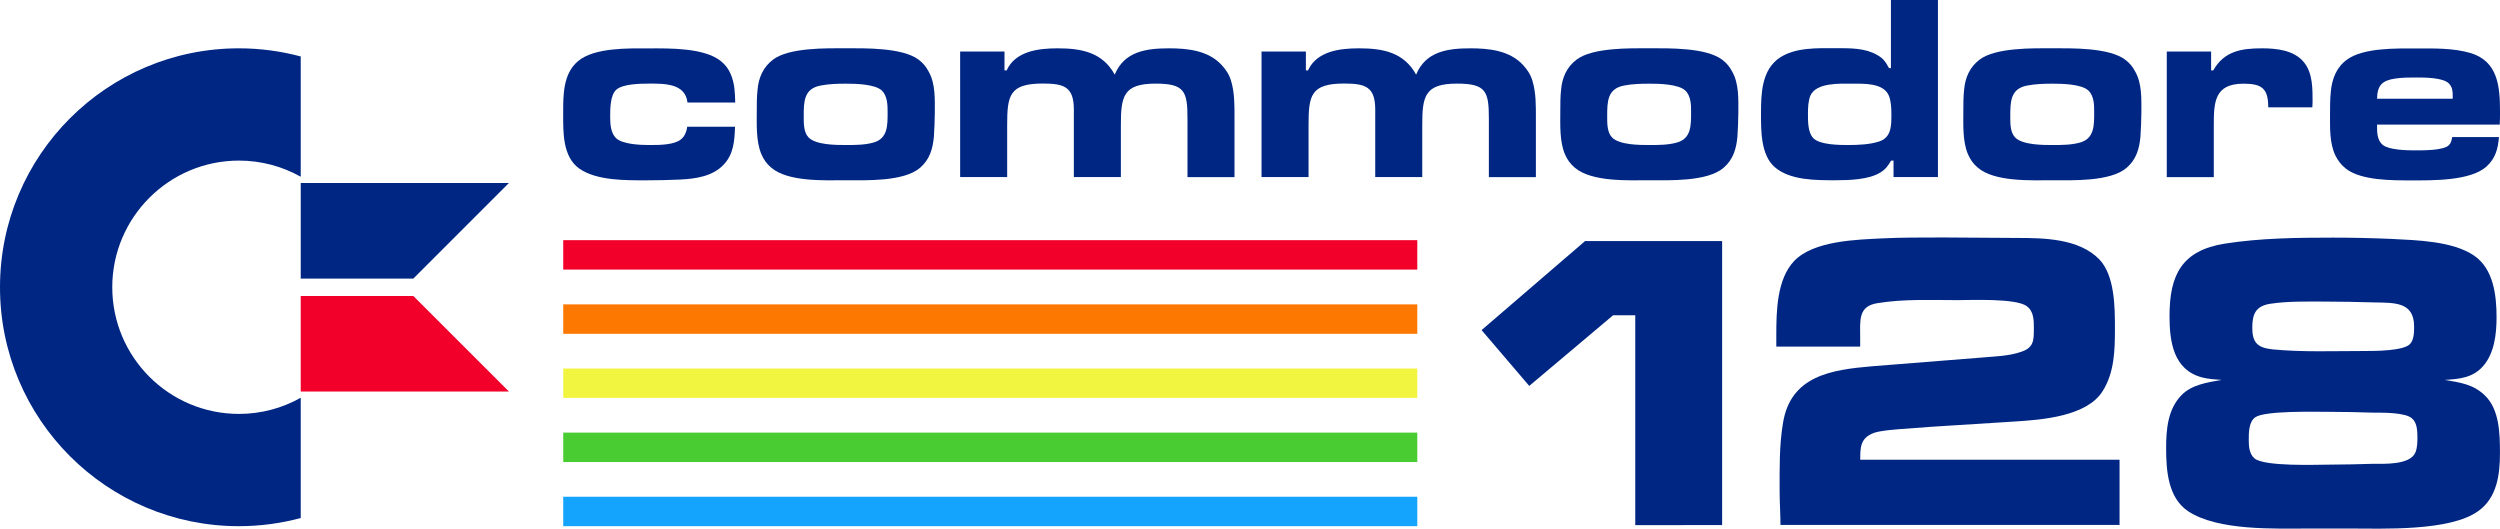 <?xml version="1.0" encoding="utf-8"?>
<!-- Generator: Adobe Illustrator 25.4.1, SVG Export Plug-In . SVG Version: 6.00 Build 0)  -->
<svg version="1.1" id="Layer_1" xmlns="http://www.w3.org/2000/svg" xmlns:xlink="http://www.w3.org/1999/xlink" x="0px" y="0px"
	 viewBox="0 0 3839 811.8" style="enable-background:new 0 0 3839 811.8;" xml:space="preserve">
<style type="text/css">
	.st0{fill-rule:evenodd;clip-rule:evenodd;fill:#002684;}
	.st1{fill-rule:evenodd;clip-rule:evenodd;fill:#12506F;}
	.st2{fill-rule:evenodd;clip-rule:evenodd;fill:#247A5B;}
	.st3{fill-rule:evenodd;clip-rule:evenodd;fill:#36A346;}
	.st4{fill-rule:evenodd;clip-rule:evenodd;fill:#48CD31;}
	.st5{fill-rule:evenodd;clip-rule:evenodd;fill:#6AD534;}
	.st6{fill-rule:evenodd;clip-rule:evenodd;fill:#8CDD37;}
	.st7{fill-rule:evenodd;clip-rule:evenodd;fill:#AFE63A;}
	.st8{fill-rule:evenodd;clip-rule:evenodd;fill:#D1EE3D;}
	.st9{fill-rule:evenodd;clip-rule:evenodd;fill:#F3F640;}
	.st10{fill-rule:evenodd;clip-rule:evenodd;fill:#F6D730;}
	.st11{fill-rule:evenodd;clip-rule:evenodd;fill:#F9B721;}
	.st12{fill-rule:evenodd;clip-rule:evenodd;fill:#FB9811;}
	.st13{fill-rule:evenodd;clip-rule:evenodd;fill:#FE7801;}
	.st14{fill-rule:evenodd;clip-rule:evenodd;fill:#FE5C13;}
	.st15{fill-rule:evenodd;clip-rule:evenodd;fill:#FE4125;}
	.st16{fill-rule:evenodd;clip-rule:evenodd;fill:#FE2537;}
	.st17{fill-rule:evenodd;clip-rule:evenodd;fill:#14A4FE;}
	.st18{fill-rule:evenodd;clip-rule:evenodd;fill:#21AECB;}
	.st19{fill-rule:evenodd;clip-rule:evenodd;fill:#2EB998;}
	.st20{fill-rule:evenodd;clip-rule:evenodd;fill:#3BC364;}
	.st21{fill-rule:evenodd;clip-rule:evenodd;fill:#24795B;}
	.st22{fill-rule:evenodd;clip-rule:evenodd;fill:#48CC31;}
	.st23{fill-rule:evenodd;clip-rule:evenodd;fill:#6AD434;}
	.st24{fill-rule:evenodd;clip-rule:evenodd;fill:#8BDC37;}
	.st25{fill-rule:evenodd;clip-rule:evenodd;fill:#AEE53A;}
	.st26{fill-rule:evenodd;clip-rule:evenodd;fill:#D0ED3D;}
	.st27{fill-rule:evenodd;clip-rule:evenodd;fill:#F2F540;}
	.st28{fill-rule:evenodd;clip-rule:evenodd;fill:#F5D630;}
	.st29{fill-rule:evenodd;clip-rule:evenodd;fill:#F8B621;}
	.st30{fill-rule:evenodd;clip-rule:evenodd;fill:#FA9711;}
	.st31{fill-rule:evenodd;clip-rule:evenodd;fill:#FD7801;}
	.st32{fill-rule:evenodd;clip-rule:evenodd;fill:#F9500E;}
	.st33{fill-rule:evenodd;clip-rule:evenodd;fill:#F6281C;}
	.st34{fill-rule:evenodd;clip-rule:evenodd;fill:#F20029;}
	.st35{fill:#002684;}
	.st36{fill:#F20029;}
	.st37{fill:#FFFFFF;}
	.st38{fill-rule:evenodd;clip-rule:evenodd;fill:#14A3FD;}
	.st39{fill-rule:evenodd;clip-rule:evenodd;fill:#3E3632;}
	.st40{fill:#282422;}
	.st41{fill:url(#SVGID_1_);}
	.st42{fill:url(#SVGID_00000105421590106488705980000006338812257581755829_);}
	.st43{fill:url(#SVGID_00000057866787683961746060000017002275615571585453_);}
	.st44{fill:url(#SVGID_00000078750343296100523290000009014699284079693968_);}
	.st45{fill:url(#SVGID_00000104683091255170430520000016968096666348138673_);}
	.st46{fill:url(#SVGID_00000109729982142159942450000010990751095100055741_);}
	.st47{fill:url(#SVGID_00000036251104248853403490000008427958807068176051_);}
	.st48{fill:url(#SVGID_00000010277846329417305500000013882282027576329357_);}
	.st49{fill:url(#SVGID_00000017476598671705144420000006201620441823419296_);}
	.st50{fill:url(#SVGID_00000088124413402787086750000000377789237492242341_);}
	.st51{fill:url(#SVGID_00000162328883439787383830000000586621406781447303_);}
	.st52{fill:url(#SVGID_00000011026451515126354870000006146295487683958413_);}
	.st53{fill:url(#SVGID_00000030460016733961529940000015444247934970081437_);}
	.st54{fill:url(#SVGID_00000062168857135577822010000002859951359679172761_);}
	.st55{fill:url(#SVGID_00000100376211575631830830000015878858722242580912_);}
	.st56{fill:url(#SVGID_00000120525229281992019850000012587376332539899785_);}
	.st57{fill:url(#SVGID_00000082365092877273527400000002247913840995349655_);}
	.st58{fill:url(#SVGID_00000026875147443485789690000013657787069286290845_);}
	.st59{fill:url(#SVGID_00000008123650717515670860000002718054445531553197_);}
	.st60{fill:url(#SVGID_00000073714440887776067800000000849357411444361142_);}
	.st61{fill:url(#SVGID_00000043415890763216902390000002913249292172446874_);}
	.st62{fill:url(#SVGID_00000072243654412552697680000009376667871749265311_);}
	.st63{fill:url(#SVGID_00000103226499686854496740000016913953992775207326_);}
	.st64{fill:url(#SVGID_00000170966832922702218550000001607570699006400944_);}
	.st65{fill:url(#SVGID_00000173848590768231456030000004415734570842665619_);}
	.st66{fill:url(#SVGID_00000093891602217369659020000009771191034775940243_);}
	.st67{fill:url(#SVGID_00000096752343404822013800000014613441196015236999_);}
	.st68{fill:url(#SVGID_00000029016484328796678560000005398951735050994873_);}
	.st69{fill:url(#SVGID_00000142173296205197025610000017076003229260755623_);}
	.st70{fill-rule:evenodd;clip-rule:evenodd;fill:#FFFFFF;}
	.st71{fill:url(#SVGID_00000165232612691172966410000009744562539317737136_);}
	.st72{fill:url(#SVGID_00000039833893438058687480000001153382155978428803_);}
	.st73{fill:url(#SVGID_00000130643647484622529000000015867360711130643101_);}
	.st74{fill:url(#SVGID_00000057846664031502579480000005531674398006674611_);}
	.st75{fill:url(#SVGID_00000141439447352652583860000003886248047531788189_);}
	.st76{fill:url(#SVGID_00000067231375552545705190000013239042691844742799_);}
	.st77{fill:url(#SVGID_00000155866888112578293450000009116715574335388833_);}
	.st78{fill:url(#SVGID_00000127756826888687609310000002339783358003308183_);}
	.st79{fill:url(#SVGID_00000023975955250902006220000015618999349196922277_);}
	.st80{fill:url(#SVGID_00000073718323262159264450000014647835651460807084_);}
	.st81{fill:url(#SVGID_00000039101188175690519030000012143866458874721920_);}
	.st82{fill:url(#SVGID_00000001648273021013940210000008606040705195641729_);}
	.st83{fill:url(#SVGID_00000168798290708502557180000014829974364179391932_);}
	.st84{fill:url(#SVGID_00000040554899668526736280000005346303681476440202_);}
	.st85{fill:url(#SVGID_00000016038885847522773140000014829889907873100935_);}
	.st86{fill:url(#SVGID_00000108307534114948625780000007838184854084100014_);}
	.st87{fill:url(#SVGID_00000043415445271953314010000008481963308451018163_);}
	.st88{fill:url(#SVGID_00000096045993919169655030000001118060288080106379_);}
	.st89{fill:url(#SVGID_00000010993983034019015990000001929249928306276998_);}
	.st90{fill:url(#SVGID_00000103953870656019226250000013365024321409245314_);}
	.st91{fill:url(#SVGID_00000162350654687265154250000008518233674467913346_);}
	.st92{fill:url(#SVGID_00000039115723027286170690000009336524688607326390_);}
	.st93{fill:url(#SVGID_00000153707231313494808880000002747572379417558965_);}
	.st94{fill:url(#SVGID_00000166639676903462648810000015082365631934041243_);}
	.st95{fill:url(#SVGID_00000082331005416724799510000018284500487156897701_);}
	.st96{fill:url(#SVGID_00000087387642041464536700000001277031154201331629_);}
	.st97{fill:url(#SVGID_00000034083627002142190450000014511706587978803085_);}
	.st98{fill:url(#SVGID_00000101809564212992962010000009876414127523287175_);}
	.st99{fill:url(#SVGID_00000180344903296028126970000000619534512541229716_);}
	.st100{fill:#0F2166;}
	.st101{fill:#FD2537;}
</style>
<g>
	<g>
		<g>
			<path class="st35" d="M2511.1,806.4V484.1h-34l-128.8,108.5l-73.2-85.7l158.9-136.7h210.5v436.1L2511.1,806.4L2511.1,806.4z"/>
			<path class="st35" d="M2734.1,806.4c0-17-1.3-34.7-1.3-51.7c0-35.3-0.7-70.6,5.2-105.3c11.8-72.6,74.6-81.7,137.3-87l164.8-13.1
				c20.9-2,43.8-2,64.1-9.2c19-6.5,19-17.7,19-36c0-12.4,0-26.2-11.1-34c-16.3-12.4-87-9.2-105.9-9.2c-39.9,0-83.1-2-122.9,4.6
				c-30.1,4.6-26.8,26.2-26.8,52.3v14.4h-128.8v-17.7c0-36,0.7-85.7,27.5-113.8c30.1-31.4,96.8-32.7,136.7-34.7
				c28.1-1.3,56.2-1.3,84.4-1.3h12.4l107.9,0.7c41.9,0,95.5,0.7,126.9,32.7c24.2,24.9,24.2,74.6,24.2,106.6c0,32.7-0.7,67.4-19,96.1
				c-24.2,38.6-92.9,43.8-133.4,46.4c-31.4,2-62.1,3.9-93.5,5.9c-24.9,1.3-49.7,3.3-74.6,5.2c-11.1,0.7-39.2,2.6-49.7,6.5
				c-20.9,7.8-20.9,22.2-20.9,41.2h398.2v100.1h-520.7V806.4z"/>
			<path class="st35" d="M3805.6,784.8c-43.2,31.4-147.1,26.8-198.7,26.8h-59.5c-53.6,0-141.9,3.9-187.7-26.8
				c-30.7-20.9-33.4-62.8-33.4-96.8c0-28.8,2.6-59.5,23.5-81.1c15.7-16.3,39.9-19.6,61.5-23.5c-9.8-0.7-20.3-1.3-30.1-3.9
				c-43.8-11.8-49.7-54.9-49.7-94.2c0-63.4,19-100.7,85-111.2c54.3-8.5,111.2-9.2,166.1-9.2c30.1,0,60.2,0.7,90.2,2
				c38.6,2,93.5,3.3,126.2,25.5c30.1,20.3,34.7,61.5,34.7,94.8c0,25.5-3.3,54.9-20.3,74.6c-15.7,18.3-36.6,20.3-59.5,21.6
				c23.5,3.9,43.8,6.5,61.5,23.5c22.9,21.6,23.5,59.5,23.5,88.9C3839,728.5,3834.4,764.5,3805.6,784.8z M3704.3,642.9
				c-9.8-9.8-45.8-9.2-58.2-9.2c-23.5-0.7-47.1-1.3-70.6-1.3c-21.6,0-98.1-2-112.5,8.5c-9.8,7.2-9.8,23.5-9.8,34.7
				c0,9.8,0.7,20.9,8.5,28.1c15,13.1,95.5,9.8,114.4,9.8c22.9,0,45.8-0.7,68.7-1.3c16.3,0,55.6,2,64.1-17c3.3-7.2,3.3-17,3.3-24.9
				C3712.1,661.2,3711.5,649.4,3704.3,642.9z M3646.2,464.4c-26.2-0.7-51.7-1.3-77.8-1.3c-26.8,0-54.9-0.7-81.7,3.3
				c-22.2,3.3-28.1,15-28.1,36.6c0,22.9,7.8,30.7,30.1,33.4c46.4,4.6,96.1,2.6,142.6,2.6c15,0,58.9,0,69.3-10.5
				c6.5-6.5,6.5-19,6.5-27.5C3706.9,463.1,3676.2,465.1,3646.2,464.4z"/>
		</g>
		<g>
			<g>
				<polygon id="polygon7_00000173870255245502826420000008749486358414075547_" class="st34" points="864.9,368.8 864.9,368.8 
					2176.4,368.8 2176.4,414 864.9,414 				"/>
				<polygon class="st31" points="864.9,467.4 864.9,467.4 2176.4,467.4 2176.4,512.6 864.9,512.6 				"/>
				<polygon class="st27" points="864.9,565.9 864.9,565.9 2176.4,565.9 2176.4,611 864.9,611 				"/>
				<polygon class="st22" points="864.9,664.3 864.9,664.3 2176.4,664.3 2176.4,709.5 864.9,709.5 				"/>
				<polygon id="polygon15_00000008115225710972651800000010687691271800245909_" class="st38" points="864.9,762.8 864.9,762.8 
					2176.4,762.8 2176.4,808 864.9,808 				"/>
			</g>
		</g>
		<g>
			<path class="st35" d="M1055.7,157.4c-3.3-29.8-36.3-29-59.5-29c-12.6,0-39.2,0.4-49.4,9c-9.8,8.2-9.8,29.4-9.8,40.8
				c0,11,0.4,25.7,9,33.9c10.2,9.8,38.3,10.6,51.4,10.6c9,0,17.5,0,26.5-1.2c17.9-2.4,28.6-7.7,31.4-26.9h73.4
				c-0.8,21.6-2,42.4-17.9,58.7c-16.7,17.5-42.4,21.2-65.7,22.4c-17.5,0.8-34.7,1.2-52.2,1.2c-31.4,0-76.3,0.8-103.2-17.9
				c-26.1-18.4-24.9-56.7-24.9-84.8c0-27.7-0.4-60.8,22.8-80.3c25.3-21.2,77.9-19.6,108.9-19.6c31,0,84.8-1.2,110.5,19.6
				c6.9,5.7,11.4,11.4,15.1,20c6.1,14.3,6.5,28.1,6.9,43.6h-73.3V157.4z"/>
			<path class="st35" d="M1434.1,209.5c-1.6,18.8-6.5,35.5-21.2,48.1c-24.9,21.6-83.6,19.2-114.2,19.2c-31.8,0-88.1,2.9-114.2-19.2
				c-7.3-6.1-11.8-12.6-15.5-21.2c-8.2-20-6.9-45.3-6.9-66.5c0-10.6,0-21.6,1.2-32.2c1.6-18.4,8.6-34.7,23.7-46.1
				c24.5-18.8,82.8-17.5,111.8-17.5c29.4,0,86.9-1.2,111.8,17.5c6.9,5.3,11.4,10.6,15.5,18.4c10.6,18.8,9.4,42.8,9.4,63.6
				C1435.3,185.6,1434.9,197.7,1434.1,209.5z M1354.2,139.1c-10.6-10.2-41.6-10.6-55.1-10.6c-13.1,0-26.5,0.4-39.2,2.9
				c-25.3,4.9-25.7,24.5-25.7,46.5c0,10.6-0.4,24.9,7.3,33c11,11.8,42.8,11.8,57.5,11.8c13.9,0,28.6,0,42-3.7
				c22.4-6.1,22-26.5,22-46.5C1363.1,161.5,1362.7,147.2,1354.2,139.1z"/>
			<path class="st35" d="M1823.5,271.9v-90.1c0-41.6-4.5-53.4-48.9-53.4c-49.8,0-53.4,19.6-53.4,64v79.5h-72.2v-90.1v-13.5
				c0-35.1-15.1-40-47.7-40c-51.4,0-54.7,18.4-54.7,64v79.6h-72.2V79.1h68.1v29h3.3c13.5-29.8,49.4-33.9,78.3-33.9
				c36.7,0,68.9,6.1,87.7,40.4c14.7-35.9,48.9-40.4,83.6-40.4c28.1,0,59.5,3.3,79.9,24.9c6.9,7.3,12.2,15.1,15.1,24.9
				c5.7,18.8,5.3,38.7,5.3,57.9v90.1H1823.5z"/>
			<path class="st35" d="M2286.3,271.9v-90.1c0-41.6-4.5-53.4-48.9-53.4c-49.8,0-53.4,19.6-53.4,64v79.5h-72.2v-90.1v-13.5
				c0-35.1-15.1-40-47.7-40c-51.4,0-54.7,18.4-54.7,64v79.6h-72.2V79.1h68.1v29h3.3c13.5-29.8,49.4-33.9,78.3-33.9
				c36.7,0,68.9,6.1,87.7,40.4c14.7-35.9,48.9-40.4,83.6-40.4c28.1,0,59.5,3.3,79.9,24.9c6.9,7.3,12.2,15.1,15.1,24.9
				c5.7,18.8,5.3,38.7,5.3,57.9v90.1H2286.3z"/>
			<path class="st35" d="M2668,209.5c-1.6,18.8-6.5,35.5-21.2,48.1c-24.9,21.6-83.6,19.2-114.2,19.2c-31.8,0-88.1,2.9-114.2-19.2
				c-7.3-6.1-11.8-12.6-15.5-21.2c-8.2-20-6.9-45.3-6.9-66.5c0-10.6,0-21.6,1.2-32.2c1.6-18.4,8.6-34.7,23.7-46.1
				c24.5-18.8,82.8-17.5,111.8-17.5c29.4,0,86.9-1.2,111.8,17.5c6.9,5.3,11.4,10.6,15.5,18.4c10.6,18.8,9.4,42.8,9.4,63.6
				C2669.2,185.6,2668.8,197.7,2668,209.5z M2588,139.1c-10.6-10.2-41.6-10.6-55.1-10.6c-13.1,0-26.5,0.4-39.2,2.9
				c-25.3,4.9-25.7,24.5-25.7,46.5c0,10.6-0.4,24.9,7.3,33c11,11.8,42.8,11.8,57.5,11.8c13.9,0,28.5,0,42-3.7
				c22.4-6.1,22-26.5,22-46.5C2597,161.5,2596.6,147.2,2588,139.1z"/>
			<path class="st35" d="M2907.7,271.9v-25.3h-3.7c-4.9,8.2-8.6,13.5-16.7,18.4c-17.9,11-48.1,11.8-68.5,11.8
				c-29.8,0-70.2,0.4-93.8-20.4c-21.2-18.8-20.8-55.9-20.8-82c0-30.2,0.8-66.9,28.6-85.7c24.5-16.3,58.7-14.7,86.9-14.7
				c21.2,0,44.5-0.4,63.2,10.6c9.4,5.3,12.6,10.6,17.9,20h2.9V0h72.2v271.9H2907.7z M2900.3,146.4c-8.6-19.6-39.6-17.9-57.1-17.9
				c-17.9,0-54.2-2-63.2,18.4c-3.3,8.2-3.7,18.8-3.7,27.3c0,11.4-0.4,29,8.2,37.9c9.8,10.6,41.2,10.6,54.2,10.6
				c14.7,0,32.6-0.8,46.5-5.3c19.6-6.1,19.2-24.9,19.2-42.4C2904.4,166,2904,155,2900.3,146.4z"/>
			<path class="st35" d="M3286.9,209.5c-1.6,18.8-6.5,35.5-21.2,48.1c-24.9,21.6-83.6,19.2-114.2,19.2c-31.8,0-88.1,2.9-114.2-19.2
				c-7.3-6.1-11.8-12.6-15.5-21.2c-8.2-20-6.9-45.3-6.9-66.5c0-10.6,0-21.6,1.2-32.2c1.6-18.4,8.6-34.7,23.7-46.1
				c24.5-18.8,82.8-17.5,111.8-17.5c29.4,0,86.9-1.2,111.8,17.5c6.9,5.3,11.4,10.6,15.5,18.4c10.6,18.8,9.4,42.8,9.4,63.6
				C3288.1,185.6,3287.7,197.7,3286.9,209.5z M3207,139.1c-10.6-10.2-41.6-10.6-55.1-10.6c-13.1,0-26.5,0.4-39.2,2.9
				c-25.3,4.9-25.7,24.5-25.7,46.5c0,10.6-0.4,24.9,7.3,33c11,11.8,42.8,11.8,57.5,11.8c13.9,0,28.5,0,42-3.7
				c22.4-6.1,22-26.5,22-46.5C3216,161.5,3215.6,147.2,3207,139.1z"/>
			<path class="st35" d="M3550.8,164.8h-67.7c0-28.6-9.4-36.3-37.9-36.3c-44.5,0-45.7,28.1-45.7,63.6v79.9h-72.2V79.1h68.1v29h3.3
				c16.7-29.8,43.6-33.9,75-33.9c22.4,0,49.4,2.9,64.4,21.6c13.5,16.7,13.1,40.8,13.1,61.2C3551.2,159.5,3550.8,162.3,3550.8,164.8z
				"/>
			<path class="st35" d="M3838.6,191.3h-188.4c0,11-0.4,23.7,9,31.4c9.8,7.7,37.1,8.2,48.9,8.2s44.9,0.4,52.6-8.2
				c3.3-3.3,4.1-7.7,4.9-12.2h71.8c-1.6,18.4-5.3,32.6-19.2,45.3c-24.9,22.4-84.4,21.2-115.8,21.2c-28.5,0-76.3,0.4-99.9-17.9
				c-7.3-5.7-12.2-12.2-16.3-20.4c-9-18.8-8.2-42-8.2-62c0-12.2,0-24.5,1.2-36.3c2-19.6,8.6-37.1,24.9-48.9
				c25.3-18.4,75.9-17.1,105.6-17.1c27.3,0,57.1-0.8,83.6,6.9c42.8,12.6,45.7,51.8,45.7,90.5C3839,178.2,3839,184.8,3838.6,191.3z
				 M3766.4,147.2c0-7.3-0.4-13.1-5.7-18.8c-8.6-9.4-37.9-9.4-49.8-9.4c-11,0-22,0-32.6,1.6c-20.4,2.9-27.7,10.6-28.1,31h116.2
				L3766.4,147.2L3766.4,147.2z"/>
		</g>
		<g>
			<path class="st35" d="M172.4,441.1c0-107.3,87.3-194.5,194.5-194.5c34.4,0,66.8,9,94.9,24.8V86.7c-30.3-8.1-62.1-12.5-94.9-12.5
				C164.3,74.2,0,238.4,0,441.1S164.3,808,366.9,808c32.8,0,64.6-4.4,94.9-12.5V610.8c-28.1,15.8-60.5,24.8-94.9,24.8
				C259.6,635.6,172.4,548.4,172.4,441.1z"/>
			<polygon class="st35" points="461.8,427.8 634.7,427.8 781.5,281 461.8,281 			"/>
			<polygon class="st36" points="461.8,454.5 461.8,601.2 781.5,601.2 634.7,454.5 			"/>
		</g>
	</g>
</g>
</svg>
